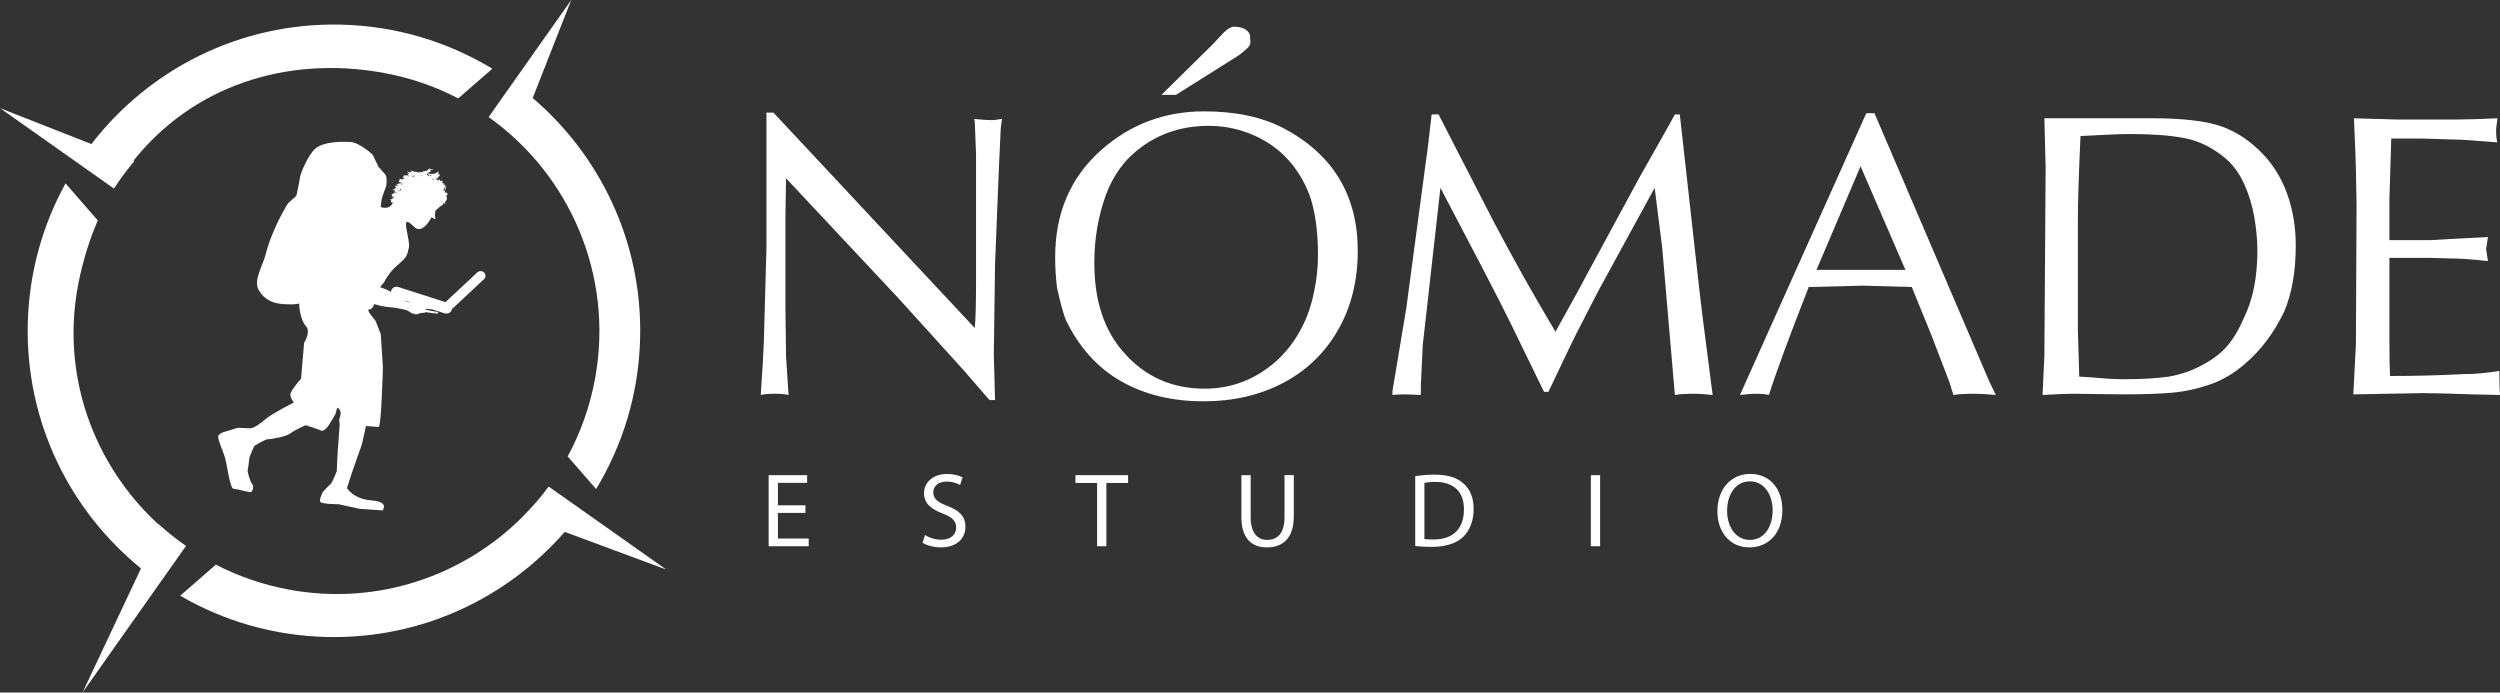 <?xml version="1.0" encoding="iso-8859-1"?>
<!-- Generator: Adobe Illustrator 16.0.0, SVG Export Plug-In . SVG Version: 6.00 Build 0)  -->
<!DOCTYPE svg PUBLIC "-//W3C//DTD SVG 1.1//EN" "http://www.w3.org/Graphics/SVG/1.1/DTD/svg11.dtd">
<svg version="1.1" id="Layer_1" xmlns="http://www.w3.org/2000/svg" xmlns:xlink="http://www.w3.org/1999/xlink" x="0px" y="0px"
	 width="411.995px" height="114.126px" viewBox="0 0 411.995 114.126" style="enable-background:new 0 0 411.995 114.126;"
	 xml:space="preserve">
<rect x="0" y="0" width="411.995" height="114.126" fill="#333333" stroke="none"/>
<path style="fill:#ffffff;" d="M93.865,82.615l-3.449-2.431c-0.518,0.707-1.068,1.396-1.629,2.065
	c-0.097,0.114-0.185,0.237-0.283,0.35c-0.157,0.184-0.326,0.357-0.49,0.539c-0.598,0.668-1.204,1.331-1.842,1.959l0.012,0.009
	c-9.715,9.759-23.906,14.744-38.477,12.076c-4.331-0.79-8.4-2.203-12.13-4.129l-5.881,5.119c7.136,4.146,15.384,6.607,24.218,6.802
	c15.585,0.346,29.649-6.429,39.15-17.321l16.721,6.203L93.865,82.615z"/>
<path style="fill:#ffffff;" d="M80.624,19.152l-0.1,0.14c13.287,9.431,20.664,26,17.545,43.088
	c-0.842,4.616-2.397,8.918-4.518,12.835l4.688,5.379c4.417-7.3,7.053-15.813,7.254-24.958c0.353-15.768-6.586-29.981-17.707-39.485
	L94.141,0L80.624,19.152z"/>
<path style="fill:#ffffff;" d="M18.789,31.083c0.126-0.214,0.27-0.409,0.403-0.621c0.916-1.362,1.899-2.681,2.958-3.93l-0.145-0.057
	C31.654,14.338,47.03,9.051,63.264,12.016c4.387,0.804,8.497,2.242,12.254,4.2l5.617-4.891c-7.308-4.423-15.826-7.063-24.982-7.266
	c-16.679-0.372-31.632,7.411-41.091,19.683L0,17.818l18.768,13.251L18.789,31.083z"/>
<path style="fill:#ffffff;" d="M30.656,89.966c-1.596-1.108-3.113-2.314-4.547-3.614l-0.018,0.051
	c-10.586-9.73-16.122-24.468-13.193-39.581c0.735-3.781,1.826-7.275,3.217-10.497L10.8,30.222
	c-3.793,6.894-6.036,14.769-6.224,23.177C4.218,69.61,11.557,84.182,23.232,93.675l-9.629,20.451l12.761-18.077l4.241-6.006
	L30.656,89.966z"/>
<path style="fill:#ffffff;" d="M79.784,44.918c-0.306-0.312-0.814-0.314-1.135-0.02l-5.233,4.89l-2.489-0.796
	c-0.017-0.021-0.04-0.031-0.065-0.021l-5.215-1.668c-0.492-0.157-1.018,0.098-1.175,0.572c-0.028,0.082-0.027,0.163-0.031,0.245
	c-0.391-0.246-0.932-0.505-1.779-0.779c0.041-0.078,0.084-0.151,0.13-0.218c0.153-0.228,0.298-0.393,0.429-0.473
	c1.836-3.578,3.71-3.171,4.081-5.527c0.609-1.394-1.782-6.482,0.898-3.781c1.166,1.172,2.328-0.444,2.943-1.576
	c0.499,0.478,0.631,0.305,0.621,0.186c-0.187-0.421-0.021-1.101,0.029-1.28c0.896-0.712,0.444-0.484,1.081-0.85
	c0.111-0.066,0.151-0.19,0.161-0.326c0.053,0.005,0.096,0.002,0.122-0.027c0.042,0.079,0.095,0.085,0.231,0.086
	c-0.008-0.054,0.019-0.061,0.022-0.103c-0.052,0.011-0.03-0.049-0.086-0.042c0.009-0.158,0.202-0.264,0.212-0.406
	c0.178-0.021,0.141-0.661-0.027-0.734c0.065-0.01,0.047-0.076,0.135-0.096c-0.047-0.047,0.037-0.066,0.043-0.12
	c0.021,0.023,0.062,0.026,0.107,0.026c-0.025-0.089,0.051-0.089,0.104-0.169c-0.033,0.01-0.106,0.101-0.093-0.007
	c-0.053-0.003-0.091,0.01-0.11,0.045c-0.021-0.003-0.008-0.018,0.002-0.018c-0.004-0.03-0.06-0.015-0.068-0.04
	c0-0.026-0.006-0.065,0.021-0.068c-0.027-0.041-0.046,0.009-0.089-0.027c0.034-0.067-0.002-0.076-0.049-0.088
	c-0.003-0.042,0.037-0.035,0.024-0.086c-0.03-0.008-0.038,0.015-0.018,0.015c-0.022,0.049-0.071-0.045-0.058,0.049
	c-0.059,0.011-0.033-0.044-0.068-0.056c-0.062-0.033-0.015,0.058-0.059,0.047c0.019,0.036,0.096,0.02,0.125,0.046
	c0.011,0.054-0.051,0.029-0.06,0.062c-0.044,0.009,0.019-0.074-0.053-0.054c0.022,0.052,0.009,0.103-0.044,0.12
	c-0.017-0.063-0.002-0.288,0.079-0.309c-0.066,0.003-0.07-0.056-0.081-0.128c-0.04,0.004-0.042,0.023-0.024,0.049
	c-0.014-0.009-0.024-0.02-0.052-0.021c0.043-0.078-0.018-0.145,0.034-0.244c-0.08-0.012-0.016-0.126-0.056-0.197
	c0.037-0.016,0.035,0.007,0.003-0.052c0.005-0.014,0.019-0.019,0.021-0.034c0.016,0.003,0.011,0.022,0.016,0.035
	c0.06-0.025-0.044-0.049-0.011-0.104c0.051,0.037,0.049,0.015,0.107,0.041c-0.08,0.045-0.01,0.219,0.017,0.23
	c-0.001,0.018-0.021,0.014-0.036,0.015c0.03,0.06,0.089,0.057,0.043,0.144c0.064-0.032,0.126-0.062,0.123-0.167
	c-0.13-0.074-0.028-0.187-0.13-0.235c0.072-0.033,0.066,0.036,0.12,0.075c0.076-0.015,0.066-0.128,0.09-0.203
	c-0.037,0.075-0.043-0.047-0.058,0.032c-0.059-0.023,0.002-0.04-0.032-0.071c-0.061,0.012-0.066-0.018-0.094,0.042
	c-0.066-0.045,0.013-0.048,0.008-0.12c-0.03,0.029-0.061-0.002-0.049-0.058c0.076-0.041,0.015-0.015,0.062-0.099
	c-0.079-0.014-0.043,0.049-0.108,0.007c-0.018-0.02-0.073-0.092-0.029-0.108c0.004-0.013-0.007-0.015-0.017-0.015
	c-0.016-0.001-0.019-0.011-0.017-0.02c-0.039,0.012-0.055,0.086-0.027,0.122c-0.023,0-0.108-0.065-0.127,0.006
	c-0.015-0.003-0.017-0.017-0.035-0.018c0.033-0.099,0.263-0.182,0.129-0.292c0.018,0.025,0.012,0.039-0.02,0.035
	c-0.01,0.028,0.011,0.035,0.032,0.038c-0.055,0.046-0.037,0.053-0.098,0.1c-0.006-0.045-0.005-0.135-0.04-0.197
	c-0.043,0.051-0.116,0.071-0.12,0.166c-0.019-0.001-0.037-0.001-0.056-0.004c0.086-0.083-0.009-0.273,0.093-0.275
	c-0.027-0.028-0.007-0.092-0.065-0.091c0.003-0.021,0.033-0.013,0.056-0.013c-0.024-0.058-0.1-0.071-0.1-0.148
	c-0.042-0.003-0.081-0.006-0.126-0.009c-0.003,0.042-0.035,0.048-0.024,0.105c-0.062-0.042-0.002-0.07,0.009-0.125
	c-0.082,0.037-0.144,0.089-0.194,0.163c-0.028-0.101,0.012-0.165-0.018-0.265c-0.068-0.019-0.067-0.029-0.139-0.078
	c-0.088,0.17-0.156,0.223-0.137,0.374c-0.017,0-0.035-0.002-0.053-0.002c0.046-0.087-0.022-0.146,0.051-0.192
	c0.006-0.04-0.051-0.025-0.05-0.057c-0.005-0.014,0.008-0.016,0.017-0.014c-0.012-0.04-0.055,0.049-0.093,0.046
	c0.009-0.041-0.077-0.171-0.134-0.151c0.063-0.158,0.332-0.289,0.344-0.5c0.068,0.078,0.124-0.125,0.175-0.181
	c-0.043-0.017-0.023-0.116-0.059-0.181c-0.128-0.028-0.184-0.015-0.224,0.085c-0.064-0.037-0.064,0.009-0.111,0.031
	c-0.046-0.048,0.07-0.118,0.139-0.147c0.065-0.178,0.074-0.234,0.119-0.413c-0.064,0.039-0.098,0.039-0.117,0.096
	c-0.097-0.132-0.176,0.105-0.332,0.082c-0.101,0.235-0.469,0.167-0.671,0.249c-0.031-0.045,0.015-0.04-0.034-0.055
	c-0.024,0.009-0.037,0.037-0.04,0.068c-0.095-0.116-0.323,0.058-0.398-0.013c-0.079,0.026-0.115,0.099-0.224,0.09
	c-0.039,0.06-0.08,0.101-0.085,0.156c-0.03-0.036-0.044-0.007-0.09-0.007c0.009-0.131,0.006-0.281,0.136-0.345
	c0.06,0.068,0.159,0.005,0.271,0.02c0.016-0.037,0.058-0.046,0.06-0.098c-0.06-0.045-0.08-0.033-0.143-0.01
	c-0.004-0.057-0.04-0.139,0.011-0.157c0.099,0.124,0.268-0.04,0.297-0.12c-0.01-0.06-0.041-0.021-0.054,0.012
	c-0.035-0.053,0.004-0.099-0.065-0.129c0.028-0.026,0.107-0.004,0.111-0.06c0.086,0.079,0.173,0.008,0.226-0.09
	c0.057,0.016,0.021,0.05,0.012,0.088c0.089-0.043,0.117-0.06,0.143-0.183c-0.072-0.01-0.125,0.063-0.259,0.035
	c-0.01,0.036,0.01,0.047,0.014,0.07c-0.046-0.014-0.187-0.029-0.198-0.032c-0.057-0.073,0.029-0.088-0.024-0.176
	c-0.031,0.062-0.04,0.028-0.113,0.047c0.023,0.024,0.068,0.027,0.089,0.056c-0.007,0.022-0.033,0.013-0.056,0.015
	c0.019-0.045-0.083-0.024-0.083-0.093c-0.035,0.039-0.032,0.009-0.074,0.029c0.007,0.132-0.095,0.147-0.163,0.199
	c0.074,0.165-0.369,0.14-0.521,0.191c-0.027,0.007-0.045,0.065-0.057,0.068c-0.016-0.002-0.038-0.061-0.053-0.059
	c-0.043,0.008-0.133,0.077-0.206,0.074c0.008,0.124-0.346,0.155-0.419,0.057c-0.032,0.034-0.094,0.034-0.164,0.024
	c0.008,0.049-0.022,0.057-0.06,0.059c-0.001-0.002-0.001-0.002-0.001-0.003c-0.001,0.001-0.001,0.002-0.002,0.003
	c-0.05,0.002-0.115-0.008-0.146,0.031c-0.078-0.27-0.585,0.011-0.704-0.242c-0.113,0.054-0.231-0.014-0.306-0.074
	c-0.073,0.037-0.097,0.009-0.159-0.029c-0.002,0.018-0.01,0.028-0.025,0.031c0.093,0.103,0.094,0.101,0.147,0.203
	c-0.145,0.087-0.387,0.053-0.578,0.01c0.025-0.007,0.006-0.064,0.04-0.065c0.004-0.05-0.07-0.039-0.124-0.043
	c-0.01,0.038,0.087,0.102-0.006,0.102c0.099,0.043,0.138,0.179,0.309,0.236c0,0.029-0.022,0.032-0.022,0.064
	c-0.118,0.036-0.21-0.091-0.305-0.07c0.018,0.053,0.012,0.13,0.098,0.13c-0.027,0.084,0.17,0.226,0.072,0.321
	c-0.104-0.097-0.162-0.068-0.222-0.208c-0.01,0.019-0.01,0.065-0.045,0.102c-0.029,0.003-0.032-0.017-0.034-0.039
	c-0.152,0.154-0.444-0.119-0.553,0.154c0.084-0.012,0.093,0.031,0.102,0.076c-0.069-0.011-0.076,0.056-0.164,0.024
	c-0.058,0.032,0.007,0.147-0.008,0.14c0.021,0.017,0.074-0.013,0.107-0.009c0.025,0.004,0.029,0.074,0.037,0.001
	c0.043,0.085,0.072,0.084,0.075,0.199c-0.016-0.001-0.009-0.023-0.013-0.035c-0.096,0.012-0.145,0.075-0.212,0.125
	c0.036,0.032,0.075,0.058,0.083,0.112c-0.009,0.037-0.024-0.026-0.053,0.012c-0.009,0.005-0.006-0.126-0.035-0.036
	c-0.014-0.007-0.017-0.02-0.035-0.02c0-0.041,0.009-0.064,0.04-0.068c-0.002-0.022-0.033-0.022-0.034-0.003
	c-0.037-0.007,0.028-0.042-0.012-0.071c0.033,0.001,0.036,0.023,0.07,0.021c-0.009-0.015-0.018-0.027-0.015-0.052
	c-0.116-0.014-0.149,0.115-0.184,0.038c-0.006,0.041,0.012,0.057,0.048,0.057c0.002,0.033-0.024,0.035-0.021,0.071
	c-0.129-0.033-0.321-0.166-0.44-0.157c0.046,0.154,0.137,0.078,0.146,0.239c-0.068-0.042-0.122,0.143-0.19,0.092
	c-0.056,0.134,0.08,0.157,0.052,0.249c0.041-0.004,0.102-0.032,0.111,0.025c0.038-0.027,0.056-0.034,0.109-0.009
	c-0.003-0.016-0.019-0.018-0.016-0.039c0.019,0.009,0.033,0.002,0.037-0.014c-0.01,0.063,0.086,0.013,0.144,0.046
	c-0.002,0.088-0.144,0.019-0.138,0.114c-0.033-0.012-0.01-0.069-0.067-0.057c-0.016,0.053,0.013,0.064,0.009,0.107
	c0.04-0.054,0.09,0.003,0.166-0.022c-0.076,0.053,0.043,0.043-0.047,0.118c-0.011-0.073-0.053-0.016-0.045-0.091
	c-0.051-0.008-0.066,0.023-0.04,0.049c-0.016-0.036-0.081-0.029-0.107-0.061c-0.026,0.012-0.035,0.036-0.038,0.07
	c-0.07-0.046-0.059,0.028-0.13,0.023c0.022-0.022,0.05-0.03,0.077-0.046c0-0.068-0.058,0.012-0.069-0.04
	c-0.038,0.066-0.066,0.068-0.131,0.026c-0.053-0.033,0.047,0.03,0.051,0.055c-0.035,0.01-0.087,0.015-0.127,0.028
	c0.008,0.012,0.015,0.029,0.01,0.054c-0.048-0.009-0.094-0.032-0.156-0.063c-0.056,0.023,0.022,0.089-0.026,0.103
	c0.07,0.035,0.07,0.032,0.14,0.077c0-0.04,0.042-0.037,0.059-0.063c0.003,0.014,0,0.085,0.068,0.038c0,0.03-0.016,0.044-0.037,0.049
	c0.028,0.013,0.068-0.007,0.129-0.026c-0.071,0.062-0.042,0.089-0.131,0.062c-0.01,0.029,0.013,0.031,0.011,0.052
	c-0.018-0.001-0.034-0.003-0.052-0.003c-0.041-0.012,0.02-0.024-0.019-0.053c-0.03,0.024-0.04,0.013-0.03-0.037
	c-0.05-0.002-0.013,0.098-0.077,0.08c0.011,0.022,0.013,0.04,0.011,0.056c-0.009,0.007-0.017,0.014-0.027,0.019
	c-0.006-0.03-0.031-0.046-0.078-0.045c0.041-0.021-0.021-0.044,0.021-0.05c-0.023-0.007-0.101-0.036-0.125-0.045
	c-0.033,0.018-0.02,0.093-0.043,0.121c0.055-0.076,0.06,0.021,0.076,0.058c-0.021-0.001-0.044,0.005-0.063,0.002
	c-0.038,0.073-0.074,0.06-0.148,0.062c0.012,0.016,0.012,0.028,0.003,0.042c0.131,0.035,0.132,0.032,0.236,0.088v0.001
	c-0.076,0.153-0.295,0.25-0.477,0.317c0.017-0.021-0.03-0.06-0.003-0.077c-0.027-0.041-0.083,0.009-0.129,0.029
	c0.009,0.04,0.129,0.042,0.054,0.093c0.107-0.019,0.219,0.075,0.392,0.029c0.016,0.026-0.002,0.044,0.019,0.071
	c-0.08,0.091-0.227,0.032-0.294,0.098c0.046,0.039,0.085,0.103,0.156,0.056c0.025,0.087,0.266,0.102,0.237,0.234
	c-0.136-0.026-0.168,0.029-0.3-0.057c0.004,0.023,0.032,0.06,0.023,0.107c-0.023,0.019-0.04,0.005-0.049-0.01
	c-0.041,0.21-0.441,0.136-0.376,0.423c0.061-0.055,0.098-0.023,0.129,0.01c-0.065,0.027-0.034,0.085-0.121,0.106
	c-0.033,0.061,0.087,0.119,0.07,0.121c0.031,0.006,0.055-0.048,0.085-0.064c0.023-0.007,0.068,0.044,0.032-0.02
	c0.085,0.053,0.107,0.036,0.178,0.127c-0.016,0.008-0.025-0.014-0.034-0.023c-0.073,0.063-0.078,0.142-0.102,0.217
	c0.028,0.008,0.057,0.014,0.084,0.023c-0.004,0.016-0.009,0.03-0.014,0.046c-0.019-0.024-0.043-0.051-0.026,0.008
	c-0.017,0.005-0.026-0.008-0.04,0.002c-0.025-0.031-0.028-0.061-0.004-0.079c-0.016-0.015-0.04,0.003-0.03,0.017
	c-0.038,0.016-0.002-0.054-0.054-0.049c0.025-0.021,0.044-0.005,0.071-0.02c-0.011-0.008-0.031-0.017-0.043-0.037
	c-0.101,0.049-0.055,0.175-0.129,0.127c0.019,0.038,0.042,0.045,0.074,0.025c0.019,0.025,0,0.04,0.02,0.067
	c-0.125,0.046-0.362,0.032-0.458,0.109c0.127,0.101,0.16-0.011,0.26,0.12c-0.08,0.001-0.019,0.182-0.105,0.179
	c0.031,0.14,0.154,0.087,0.189,0.18c0.031-0.03,0.065-0.083,0.102-0.039c0.013-0.03,0.027-0.044,0.05-0.054
	c-0.016,0.089-0.029,0.169-0.041,0.242c-0.017,0.004-0.026,0.046-0.053,0.022c0.005,0.073-0.016,0.088-0.093,0.088
	c-0.062-0.001,0.055,0,0.074,0.02c-0.028,0.024-0.065,0.061-0.093,0.092c0.016,0.007,0.032,0.015,0.041,0.035
	c-0.044,0.019-0.095,0.026-0.167,0.031c-0.031,0.047,0.051,0.065,0.038,0.094l-0.587,0.297c0,0-1.135,0.134-1.109-0.228
	c0.026-0.36,0.141-0.858,0.162-1.15c0.02-0.292,0.752-2.195,0.752-2.195s0.219-1.47-0.164-1.9c-0.379-0.423-1.108-1.238-1.108-1.238
	l-0.98-2.032c0,0-2.112-1.961-3.602-2.069c-1.496-0.106-4.461-0.066-5.776,1.035c-1.318,1.105-2.562,4.319-2.595,4.823
	c-0.038,0.508-0.588,3.007-0.588,3.007s-1.004,0.909-1.284,1.142c-0.279,0.234-1.632,2.859-1.632,2.859s-1.53,3.127-2.061,5.342
	c-0.535,2.212-2.164,4.562-1.228,6.178c0.629,1.087,1.711,2.156,3.951,2.315c2.238,0.162,2.707-0.099,2.707-0.099
	s0.043,2.543,1.153,3.784c0.822,0.916-0.332,2.698-0.332,2.698l-0.499,5.916c0,0-1.712,1.908-1.758,2.561
	c-0.047,0.647,0.577,1.347,0.577,1.347s-3.582,1.85-4.538,2.648c-0.956,0.805-2.069,1.667-2.742,1.619
	c-0.67-0.049-2.019-0.072-2.019-0.072l-1.688,0.534c0,0-1.444,0.259-1.49,0.905c-0.046,0.649,0.809,2.31,1.165,3.644
	c0.352,1.332,0.774,4.917,1.369,4.961c0.599,0.042,2.361,0.529,2.735,0.556c0.372,0.026,0.704-0.927,0.322-1.357
	c-0.382-0.421-0.751-2.08-0.751-2.08s0.29-1.94,0.309-2.233c0.021-0.285,0.815-1.968,0.815-1.968s1.807-1.107,2.179-1.079
	c0.373,0.027,3.107-0.433,3.747-0.968c0.635-0.53,2.497-1.347,2.497-1.347s2.214,0.654,2.633,0.914
	c0.67,0.048,1.318-1.104,1.318-1.104l0.975-1.63l0.303-1.072c0,0,0.366,0.102,0.521,0.582c0.155,0.484-0.21,1.403-0.21,1.403
	l0.095,0.73c0,0-0.181,2.528-0.317,4.406c-0.132,1.877-0.163,3.325-0.163,3.325s-0.693,1.874-1.053,2.175
	c-0.359,0.303-1.21,1.216-1.21,1.216s-0.737,1.365-0.427,1.714c0.316,0.347,2.976,0.36,2.976,0.36l3.47,0.754l2.312,0.164
	l1.496,0.086c0,0,1.153-1.419-1.831-1.634c-2.987-0.212-4.058-2.028-4.058-2.028l0.966-2.979l1.503-4.248l0.665-3.002
	c0,0,1.641,0.117,2.089,0.149c0.449,0.032,0.703-9.817,0.703-9.817l-0.356-5.498l-0.856-2.174c0,0-1.676-1.919-1.053-1.876
	c0.367,0.027,0.627-0.344,0.846-0.879c0.337,0.103,0.741,0.217,1.224,0.341c0.002-0.008,0.006-0.014,0.008-0.021
	c0.484,0.102,0.953,0.174,1.339,0.194c0.249,0.013,0.515,0.044,0.779,0.082c0.007,0.001,0.013,0.002,0.019,0.003
	c0,0,0.013,0.002,0.016,0.002c0.819,0.122,1.613,0.326,1.831,0.362c0.209,0.034,0.767,0.412,1.075,0.629
	c0.048-0.028,0.103-0.039,0.153-0.064c0.116,0.072,0.213,0.135,0.228,0.151c0.032,0.031,0.225-0.078,0.389,0.001
	c0.415-0.238,0.812-0.219,1.283-0.271c0.008-0.052,0.095-0.075,0.095-0.075l0.672,0.078c0.028,0.01,0.058,0.013,0.086,0.023
	c0.185,0.023,0.327,0.045,0.327,0.045c0.036-0.003,0.144,0.008,0.277,0.028c0.034,0,0.048-0.003,0.074-0.004l0.563,0.07
	c0.13-0.06,0.029-0.2,0.06-0.285c-0.239-0.045-0.577-0.085-0.837-0.117c0,0-1.075-0.222-1.172-0.251
	c-0.102-0.025-0.056-0.129,0-0.151c0.006-0.002,0.028-0.001,0.053-0.001c0.375,0.035,0.923,0.097,0.923,0.097l0.025-0.002
	c0.034,0.003,0.056,0.006,0.082,0.009l2.02,0.645c0.492,0.158,1.019-0.098,1.178-0.574c0.012-0.035,0.006-0.07,0.013-0.105
	l5.299-4.949C80.079,45.717,80.092,45.226,79.784,44.918 M73.453,30.756c0.034,0.034-0.013,0.031-0.005,0.087
	c-0.031-0.013-0.075-0.014-0.087-0.04C73.406,30.806,73.401,30.75,73.453,30.756 M73.318,30.607c0.025,0.091-0.004,0.1-0.048,0.17
	c0.021,0.003,0.014,0.024-0.019,0.018C73.281,30.713,73.231,30.634,73.318,30.607 M73.033,31.06c-0.012,0.123,0.057,0.18,0.09,0.267
	c0.001-0.026,0.017-0.039,0.038-0.048c-0.071,0.105-0.002,0.246-0.059,0.312c-0.001-0.017-0.013-0.021-0.033-0.019
	C73.167,31.394,72.876,31.223,73.033,31.06 M72.682,29.875c0.033,0.046-0.02,0.118-0.082,0.116
	C72.576,29.953,72.629,29.883,72.682,29.875 M72.21,28.367c0.042,0.026-0.036,0.051,0.011,0.074
	c0.024-0.028,0.025-0.046,0.006-0.074c0.013-0.006,0.073-0.04,0.072,0.006c-0.039,0.04-0.062,0.108-0.134,0.116
	c0.008-0.068-0.015-0.011-0.055-0.023C72.117,28.401,72.188,28.413,72.21,28.367 M71.9,29.38c0.091,0.005,0.063-0.117,0.139-0.129
	c0.008,0.188-0.116,0.326-0.197,0.443C71.903,29.607,71.917,29.502,71.9,29.38 M71.754,28.649c-0.006,0.139-0.065,0.22-0.115,0.308
	C71.661,28.907,71.674,28.696,71.754,28.649 M71.601,29.5c0.014,0.071-0.006,0.071-0.01,0.155
	C71.511,29.65,71.542,29.505,71.601,29.5 M71.333,29.496c0.061,0.052,0.04,0.078,0.08,0.131c0.023-0.052,0.009-0.057-0.01-0.106
	c0.026,0.001,0.04-0.005,0.053-0.016c0.025,0.059,0.001,0.077-0.009,0.14c-0.046-0.003-0.096-0.007-0.145-0.011
	C71.283,29.587,71.286,29.528,71.333,29.496 M71.215,29.331c0.02,0.052-0.009,0.117-0.065,0.137
	C71.159,29.409,71.137,29.312,71.215,29.331 M71.078,28.954c0.011,0.012,0.115,0.031,0.048,0.055c0-0.021-0.017-0.011-0.031-0.003
	c-0.009-0.039-0.041-0.054-0.032-0.109C71.132,28.902,71.069,28.914,71.078,28.954 M70.646,29.169
	c-0.003-0.067,0.022-0.103,0.08-0.1C70.719,29.125,70.696,29.158,70.646,29.169 M70.978,28.857
	c-0.001,0.057,0.126,0.092,0.063,0.148c-0.015-0.05-0.126,0.098-0.24,0.015C70.82,28.923,70.881,28.872,70.978,28.857
	 M70.804,28.954c-0.08,0.081-0.162-0.011-0.292,0.031c-0.017-0.025-0.015-0.066-0.008-0.11
	C70.67,28.835,70.722,28.972,70.804,28.954 M70.88,28.201c-0.01,0.041-0.02,0.083-0.08,0.064
	C70.808,28.224,70.818,28.186,70.88,28.201 M70.443,28.413c0.033,0.033,0.119-0.04,0.186-0.035c0.009,0.006,0.038,0.083-0.005,0.086
	c0-0.072-0.013-0.004-0.037-0.001c0.018-0.037-0.056-0.073-0.05-0.042c0.006,0.012,0.069,0.06,0.012,0.073
	c-0.039-0.096-0.138,0.038-0.184-0.014C70.431,28.501,70.387,28.401,70.443,28.413 M70.154,28.659c-0.021,0-0.014,0.017-0.002,0.035
	c-0.019,0.006-0.04,0.015-0.055,0.029c-0.067-0.002-0.125-0.016-0.123-0.077C70.042,28.636,70.104,28.633,70.154,28.659
	 M69.86,28.444c0.022,0.094-0.083,0.081-0.154,0.129C69.733,28.503,69.812,28.483,69.86,28.444 M69.5,28.945
	c0.077,0.028,0.084,0.018,0.092-0.026c-0.001,0.027,0.049,0.01,0.052,0.038c-0.067,0.012-0.067,0.1-0.15,0.094
	c0.002-0.008-0.004-0.009-0.005-0.014c0-0.025-0.001-0.05-0.005-0.079C69.489,28.953,69.496,28.95,69.5,28.945 M69.261,28.472
	c-0.007,0.068,0.028-0.002,0.053,0.037c0.009,0.051-0.039,0.034-0.042,0.066c-0.053,0.013-0.046-0.027-0.091-0.023
	C69.197,28.513,69.201,28.464,69.261,28.472 M69.134,28.789c0.008-0.011,0.018-0.02,0.048-0.008
	c0.003,0.053-0.041,0.051-0.043,0.103c0.021,0.002,0.037,0.019,0.054,0.029c0.002,0.008-0.004,0.011-0.001,0.019
	c-0.039,0-0.051,0.01-0.057,0.025c-0.007-0.024-0.01-0.061-0.016-0.088c0.009-0.017,0.015-0.037,0.023-0.051
	C69.139,28.805,69.137,28.8,69.134,28.789 M68.34,28.934c0.03,0.038,0.057,0.052,0.027,0.106c-0.09-0.006-0.139,0.029-0.188,0.074
	c-0.067-0.001-0.111-0.023-0.138-0.063c-0.029,0.041-0.055-0.036-0.074,0.014c-0.005,0.026,0.126,0.021,0.049,0.055
	c-0.051-0.065-0.153,0.009-0.135-0.115c0.084-0.022,0.126,0.046,0.195,0.047c0.078-0.089,0.022-0.132,0.122-0.165
	c-0.01,0.039-0.004,0.063,0.03,0.073C68.305,28.932,68.296,28.973,68.34,28.934 M67.942,28.606c0.001-0.004,0.009-0.002,0.011-0.006
	c-0.003,0.001-0.004,0.004-0.007,0.005C67.945,28.605,67.943,28.605,67.942,28.606 M67.958,28.597
	c0.035-0.049,0.139-0.037,0.188-0.029c-0.049,0.022-0.124,0.021-0.187,0.035C67.958,28.6,67.959,28.6,67.958,28.597 M68.198,28.358
	c-0.038,0.011-0.102,0.055-0.108-0.006C68.12,28.36,68.182,28.307,68.198,28.358 M67.948,28.324c0.007,0.041,0.05,0.045,0.016,0.001
	c0.024-0.004,0.037-0.021,0.074-0.012c-0.04,0.052,0.068,0.06,0.012,0.072c-0.017-0.001-0.019-0.018-0.034-0.02
	c-0.038,0.019-0.079,0.008-0.089-0.005C67.961,28.356,67.916,28.327,67.948,28.324 M67.889,28.603
	c-0.012-0.007-0.174,0.028-0.141-0.05C67.795,28.571,67.917,28.543,67.889,28.603 M67.749,28.952
	c0.033,0.006,0.046-0.015,0.065-0.027c0.018-0.001,0.037-0.008,0.05,0.008c0.007-0.012,0.02-0.016,0.024-0.031
	c-0.019-0.002-0.016,0.02-0.02,0.032c-0.001-0.002-0.003,0-0.004-0.001c-0.025,0.05-0.074,0.074-0.136,0.083
	C67.747,28.997,67.763,28.979,67.749,28.952 M67.375,29.064c-0.01,0.034-0.028,0.066-0.041,0.098
	c-0.046,0.005-0.087,0.015-0.099-0.011C67.278,29.097,67.323,29.077,67.375,29.064 M67.134,29.265
	c-0.033,0.021-0.079,0.127-0.113,0.083C67.055,29.326,67.096,29.217,67.134,29.265 M66.594,29.476
	c0.132,0.009,0.107,0.08,0.196,0.048c-0.002,0.018-0.002,0.033-0.002,0.051c-0.111-0.019-0.151-0.062-0.197-0.066
	C66.612,29.508,66.606,29.493,66.594,29.476 M66.606,30.088c0,0.008,0.004,0.008,0.006,0.014c-0.017,0.009-0.032,0.017-0.049,0.022
	C66.572,30.108,66.583,30.092,66.606,30.088 M66.569,30.236c0.006,0.01,0.009,0.012,0.012,0.016
	c-0.013,0.017-0.028,0.034-0.041,0.052C66.535,30.278,66.536,30.253,66.569,30.236 M66.532,30.084
	c-0.041,0.012-0.032,0.029-0.032,0.046c-0.011,0-0.025,0.006-0.033,0.003c-0.005,0.023-0.023,0.043-0.047,0.063
	C66.423,30.133,66.435,30.074,66.532,30.084 M66.267,30.241c0.033,0.016,0.051,0.044,0.068,0.075
	c-0.039,0.03-0.111,0.057-0.114,0.109c-0.039-0.032-0.08-0.038-0.121-0.035C66.113,30.293,66.21,30.288,66.267,30.241
	 M66.021,30.383c0.009,0.008,0.026,0.008,0.038,0.012c-0.014,0.004-0.03,0.011-0.045,0.019
	C66.02,30.406,66.023,30.398,66.021,30.383 M65.908,30.409c0.03-0.002,0.033,0.02,0.041,0.038c-0.012,0.007-0.022,0.015-0.034,0.022
	c-0.007-0.016-0.01-0.033-0.027-0.045C65.904,30.43,65.907,30.421,65.908,30.409 M65.916,31.355c0.015-0.115-0.056-0.124,0.008-0.2
	c0.016,0.033,0.036,0.053,0.065,0.042c0.048-0.065,0.066-0.028,0.078-0.08c0.017,0.005,0.03,0.01,0.042,0.015
	c-0.025,0.074-0.052,0.147-0.069,0.218c-0.001,0.001-0.001,0.001-0.001,0.002c-0.06,0.037-0.108,0.038-0.155,0.023
	c0.002,0.047-0.062,0-0.053,0.048c0.013,0.028,0.12-0.049,0.074,0.02c-0.077-0.029-0.121,0.092-0.179-0.023
	C65.783,31.355,65.857,31.392,65.916,31.355 M65.697,30.91c-0.033,0.053-0.103,0.091-0.145,0.14
	C65.525,30.986,65.647,30.937,65.697,30.91 M65.611,30.714c0,0.003,0.002,0.002,0.002,0.005c0-0.001,0.002,0,0.003-0.001
	c-0.023,0.031-0.052,0.093-0.088,0.045C65.556,30.753,65.578,30.701,65.611,30.714 M65.671,31.368
	c-0.001-0.013,0.008-0.024,0.002-0.039c-0.016,0.01-0.001,0.025,0,0.038L65.671,31.368c0.008,0.071-0.028,0.13-0.103,0.177
	c-0.014-0.026-0.03-0.043-0.049-0.051C65.598,31.43,65.609,31.342,65.671,31.368 M65.467,30.765L65.467,30.765L65.467,30.765z
	 M65.504,31.08c-0.014,0.003-0.131,0.117-0.146,0.035C65.408,31.107,65.491,31.018,65.504,31.08 M65.398,31.678
	c0.04,0.06-0.105,0.127,0.016,0.133c-0.07,0.014-0.108,0.098-0.144,0.077C65.282,31.786,65.325,31.74,65.398,31.678 M65.256,32.039
	c-0.002,0.004-0.002,0.012-0.003,0.016c-0.009,0.004-0.018,0.011-0.028,0.016C65.23,32.053,65.233,32.032,65.256,32.039
	 M64.927,32.502C64.926,32.502,64.926,32.503,64.927,32.502l-0.002,0.001C64.925,32.502,64.926,32.502,64.927,32.502 M64.735,33.263
	c-0.001,0.003-0.002,0.008-0.002,0.011c-0.002-0.001-0.003-0.001-0.004-0.002C64.734,33.269,64.731,33.265,64.735,33.263
	 M64.606,33.84L64.606,33.84l-0.001,0.002L64.606,33.84z M67.283,49.8c-0.264-0.088-0.523-0.191-0.811-0.332l1.312,0.419
	C67.625,49.872,67.443,49.84,67.283,49.8"/>
<path style="fill:#ffffff;" d="M75.081,50.888c-0.035,0.014-0.062,0.032-0.07,0.057c0.058,0.011,0.12,0.022,0.167,0.033
	C75.258,50.998,75.126,50.924,75.081,50.888"/>
<path style="fill:#ffffff;" d="M64.054,28.565c-0.003-0.046,0.015-0.107,0.024-0.163l-0.066,0.215
	C64.018,28.591,64.044,28.589,64.054,28.565"/>
<path style="fill:#ffffff;" d="M64.078,28.402l0.127-0.414C64.15,28.104,64.103,28.258,64.078,28.402"/>
<path style="fill:#ffffff;" d="M126.31,40.847V18.555h1.146l32.786,35.076l0.403,0.43c0.138-1.59,0.204-4.023,0.204-7.294V25.416
	l-0.204-5.283l-0.102-0.536c1.258,0.136,2.233,0.202,2.927,0.202c0.287,0,0.837-0.066,1.653-0.202
	c-0.036,0.151-0.07,0.406-0.101,0.763c-0.035,0.356-0.07,0.618-0.103,0.786l-0.305,6.587l-0.633,15.805l-0.204,14.896l0.204,7.497
	h-0.917c-1.694-1.948-3.053-3.516-4.067-4.7l-10.93-12.075l-18.528-19.772l-0.101,6.253v9.886v5.311l0.101,7.906l0.408,6.354
	c-0.494-0.136-1.254-0.204-2.286-0.204c-1.053,0-1.815,0.068-2.291,0.204c0.272-3.913,0.443-6.829,0.508-8.744L126.31,40.847z"/>
<path style="fill:#ffffff;" d="M211.559,21.146c8.131,4.323,12.197,11.058,12.197,20.208c0,4.881-1.076,9.208-3.227,12.988
	c-2.153,3.778-5.156,6.69-9.01,8.729c-3.854,2.041-8.248,3.063-13.178,3.063c-5.204,0-9.741-1.104-13.61-3.316
	c-3.873-2.212-6.902-5.579-9.088-10.104c-0.424-1.051-0.905-2.821-1.449-5.311c-0.204-1.68-0.305-3.348-0.305-5.008
	c0-7.252,2.498-13.114,7.496-17.588c4.812-4.304,10.498-6.456,17.058-6.456C203.626,18.351,207.998,19.287,211.559,21.146
	 M213.03,27.197c-1.643-2.067-3.685-3.659-6.122-4.778c-2.445-1.12-5.018-1.68-7.73-1.68c-4.236,0-7.948,1.18-11.131,3.534
	c-2.713,1.983-4.671,4.681-5.883,8.096c-1.213,3.416-1.821,7.069-1.821,10.965c0,6.153,1.591,11.042,4.78,14.665
	c3.489,4.035,7.963,6.054,13.422,6.054c3.032,0,5.82-0.712,8.375-2.124c2.55-1.415,4.65-3.332,6.3-5.743
	c1.655-2.416,2.768-5.143,3.345-8.173c0.422-1.93,0.636-3.939,0.636-6.025c0-3.08-0.292-5.8-0.881-8.146
	C215.738,31.497,214.641,29.281,213.03,27.197 M205.991,5.746c0,0.286,0.013,0.524,0.036,0.71c0.027,0.186,0.039,0.35,0.039,0.484
	c0,0.136-0.021,0.268-0.063,0.394c-0.041,0.126-0.132,0.268-0.27,0.42c-0.132,0.154-0.322,0.334-0.57,0.544
	c-0.244,0.213-0.561,0.471-0.95,0.777l-10.424,6.56h-2.388l8.437-8.314c0.304-0.305,0.597-0.617,0.879-0.942
	c0.279-0.322,0.558-0.622,0.836-0.901c0.28-0.279,0.559-0.515,0.84-0.711c0.282-0.194,0.574-0.319,0.877-0.368
	C204.728,4.399,205.633,4.848,205.991,5.746"/>
<path style="fill:#ffffff;" d="M237.074,18.86l9.05,17.613c3.267,6.203,6.674,12.267,10.216,18.199
	c1.086-1.98,2.029-3.689,2.836-5.121c0.804-1.433,1.587-2.877,2.351-4.335l8.744-16.139c0.403-0.73,1.268-2.252,2.58-4.56
	c1.313-2.315,2.37-4.199,3.165-5.657h0.811l3.229,28.948c0.32,2.846,0.71,5.955,1.158,9.317c0.449,3.365,0.788,6.018,1.026,7.968
	c-1.219-0.136-2.185-0.204-2.896-0.204c-1.525,0-2.634,0.068-3.328,0.204l-2.085-24.247c-0.424-3.306-0.839-6.604-1.245-9.889
	l-9.382,17.157L259.772,55c-0.528,1.036-1.207,2.441-2.044,4.221c-0.842,1.778-1.695,3.566-2.556,5.361h-0.714l-3.658-7.499
	c-1.054-2.218-2.301-4.74-3.736-7.561c-1.441-2.818-2.95-5.725-4.523-8.716c-1.577-2.992-3.296-6.275-5.16-9.849l-2.924,26.027
	l-0.306,6.657v1.451c-0.27,0-0.687-0.019-1.245-0.054c-0.558-0.032-1.008-0.051-1.347-0.051c-0.913,0-1.611,0.036-2.086,0.104
	v-0.637l2.289-13.725l3.229-24.171c0.135-0.881,0.277-1.979,0.431-3.289c0.152-1.315,0.324-2.785,0.509-4.412H237.074z"/>
<path style="fill:#ffffff;" d="M308.906,18.657l18.857,44.046l1.144,2.391c-1.525-0.136-2.638-0.204-3.33-0.204
	c-1.677,0-2.898,0.068-3.661,0.204l-0.607-1.983l-3.027-7.906l-3.226-7.905l-8.005-0.227l-8.975,0.227
	c-3.271,8.34-5.458,14.268-6.56,17.794c-0.472-0.136-1.238-0.204-2.286-0.204c-0.544,0-1.37,0.068-2.489,0.204l20.818-46.437
	H308.906z M314.014,44.478l-7.396-17.079l-7.27,17.079h8.008H314.014z"/>
<path style="fill:#ffffff;" d="M341.615,64.89c-1.136,0-2.807,0.068-5.005,0.204l0.301-6.56l0.204-30.934l-0.204-8.107h1.679h13.316
	h3.132c3.571,0,6.619,0.268,9.146,0.802c2.523,0.534,4.854,1.692,6.991,3.469c2.421,1.982,4.22,4.415,5.401,7.296
	c1.177,2.882,1.761,5.997,1.761,9.354c0,4.354-0.648,8.03-1.95,11.031c-1.697,3.491-3.851,6.335-6.458,8.538
	c-1.78,1.56-3.734,2.699-5.857,3.42c-2.129,0.718-4.244,1.165-6.355,1.333c-2.11,0.17-4.739,0.253-7.894,0.253L341.615,64.89z
	 M342.656,62.067c0.796,0.036,1.943,0.115,3.433,0.241c1.49,0.131,2.735,0.193,3.734,0.193c3.067,0,5.604-0.146,7.603-0.435
	c1.779-0.322,3.377-0.837,4.802-1.55c1.896-0.913,3.407-1.974,4.526-3.176c1.116-1.205,2.098-2.791,2.946-4.753
	c1.538-3.067,2.312-6.812,2.312-11.234c0-1.764-0.168-3.618-0.509-5.568c-0.336-1.948-0.901-3.784-1.69-5.515
	c-0.784-1.727-1.825-3.133-3.111-4.22c-2.087-1.727-4.296-2.819-6.636-3.277c-2.335-0.459-5.334-0.689-8.997-0.689
	c-1.183,0-2.625,0.049-4.319,0.142c-1.693,0.096-2.991,0.158-3.889,0.192c-0.291,6.488-0.434,11.062-0.434,13.722v18.225
	L342.656,62.067z"/>
<path style="fill:#ffffff;" d="M404.699,19.697c1.524,0,3.813-0.063,6.861-0.204c0,0.204-0.034,0.519-0.102,0.944
	c-0.067,0.421-0.103,0.769-0.103,1.041c0,0.898,0.069,1.559,0.204,1.982c-0.66-0.034-1.562-0.101-2.705-0.203
	c-1.143-0.101-2.218-0.176-3.218-0.23l-6.661-0.202h-4.9l-0.306,9.987v2.923v3.842h6.761l3.53-0.208
	c0.698-0.033,1.699-0.082,3.003-0.148c1.305-0.07,2.285-0.121,2.947-0.155c-0.205,1.271-0.308,1.931-0.308,1.983
	c0,0.05,0.103,0.71,0.308,1.98c-2.491-0.285-4.475-0.432-5.95-0.432l-3.633-0.1h-2.923h-3.735v5.311v8.335
	c0,2.559,0.034,4.5,0.102,5.821c4.015,0,8.002-0.1,11.97-0.306c1.897,0,3.916-0.174,6.052-0.531c0,1.744,0.029,3.066,0.101,3.967
	l-4.602-0.104c-3.59-0.134-6.327-0.202-8.212-0.202c-0.623,0-1.593,0.019-2.898,0.052c-1.304,0.035-2.285,0.051-2.945,0.051
	c-0.558,0-1.46,0.017-2.693,0.05c-1.237,0.033-2.177,0.05-2.821,0.05l0.43-8.333l0.103-22.799l-0.103-5.823
	c0-0.794-0.11-3.64-0.328-8.541l7.193,0.204H404.699z"/>
<polygon style="fill:#ffffff;" points="132.736,84.525 128.199,84.525 128.199,88.749 133.273,88.749 133.273,90.018 
	126.671,90.018 126.671,78.306 133.015,78.306 133.015,79.573 128.199,79.573 128.199,83.275 132.736,83.275 "/>
<path style="fill:#ffffff;" d="M152.432,88.176c0.678,0.435,1.649,0.765,2.692,0.765c1.547,0,2.451-0.817,2.451-1.998
	c0-1.077-0.625-1.721-2.207-2.313c-1.912-0.693-3.093-1.701-3.093-3.336c0-1.823,1.511-3.182,3.788-3.182
	c1.181,0,2.068,0.279,2.572,0.574l-0.416,1.235c-0.366-0.226-1.148-0.556-2.208-0.556c-1.6,0-2.208,0.955-2.208,1.754
	c0,1.096,0.713,1.635,2.329,2.26c1.983,0.766,2.973,1.721,2.973,3.442c0,1.805-1.321,3.388-4.085,3.388
	c-1.129,0-2.362-0.35-2.989-0.766L152.432,88.176z"/>
<polygon style="fill:#ffffff;" points="180.799,79.592 177.236,79.592 177.236,78.306 185.908,78.306 185.908,79.592 
	182.327,79.592 182.327,90.018 180.799,90.018 "/>
<path style="fill:#ffffff;" d="M206.107,78.306v6.951c0,2.605,1.164,3.718,2.729,3.718c1.719,0,2.848-1.146,2.848-3.718v-6.951h1.53
	v6.847c0,3.597-1.894,5.058-4.432,5.058c-2.397,0-4.204-1.356-4.204-5.005v-6.899H206.107z"/>
<path style="fill:#ffffff;" d="M233.225,78.479c0.922-0.156,2.018-0.261,3.215-0.261c2.172,0,3.72,0.521,4.746,1.459
	c1.06,0.955,1.668,2.312,1.668,4.206c0,1.911-0.608,3.475-1.687,4.554c-1.112,1.093-2.919,1.685-5.195,1.685
	c-1.096,0-1.982-0.053-2.747-0.138V78.479z M234.738,88.836c0.382,0.053,0.938,0.069,1.528,0.069c3.25,0,4.987-1.807,4.987-4.969
	c0.018-2.765-1.547-4.519-4.743-4.519c-0.784,0-1.374,0.069-1.772,0.155V88.836z"/>
<rect x="262.166" y="78.306" style="fill:#ffffff;" width="1.53" height="11.712"/>
<path style="fill:#ffffff;" d="M293.73,84.04c0,4.015-2.45,6.17-5.44,6.17c-3.11,0-5.266-2.417-5.266-5.963
	c0-3.717,2.295-6.15,5.423-6.15C291.662,78.097,293.73,80.547,293.73,84.04 M284.623,84.214c0,2.52,1.357,4.761,3.755,4.761
	c2.398,0,3.753-2.206,3.753-4.864c0-2.347-1.217-4.78-3.736-4.78C285.876,79.33,284.623,81.659,284.623,84.214"/>
</svg>
